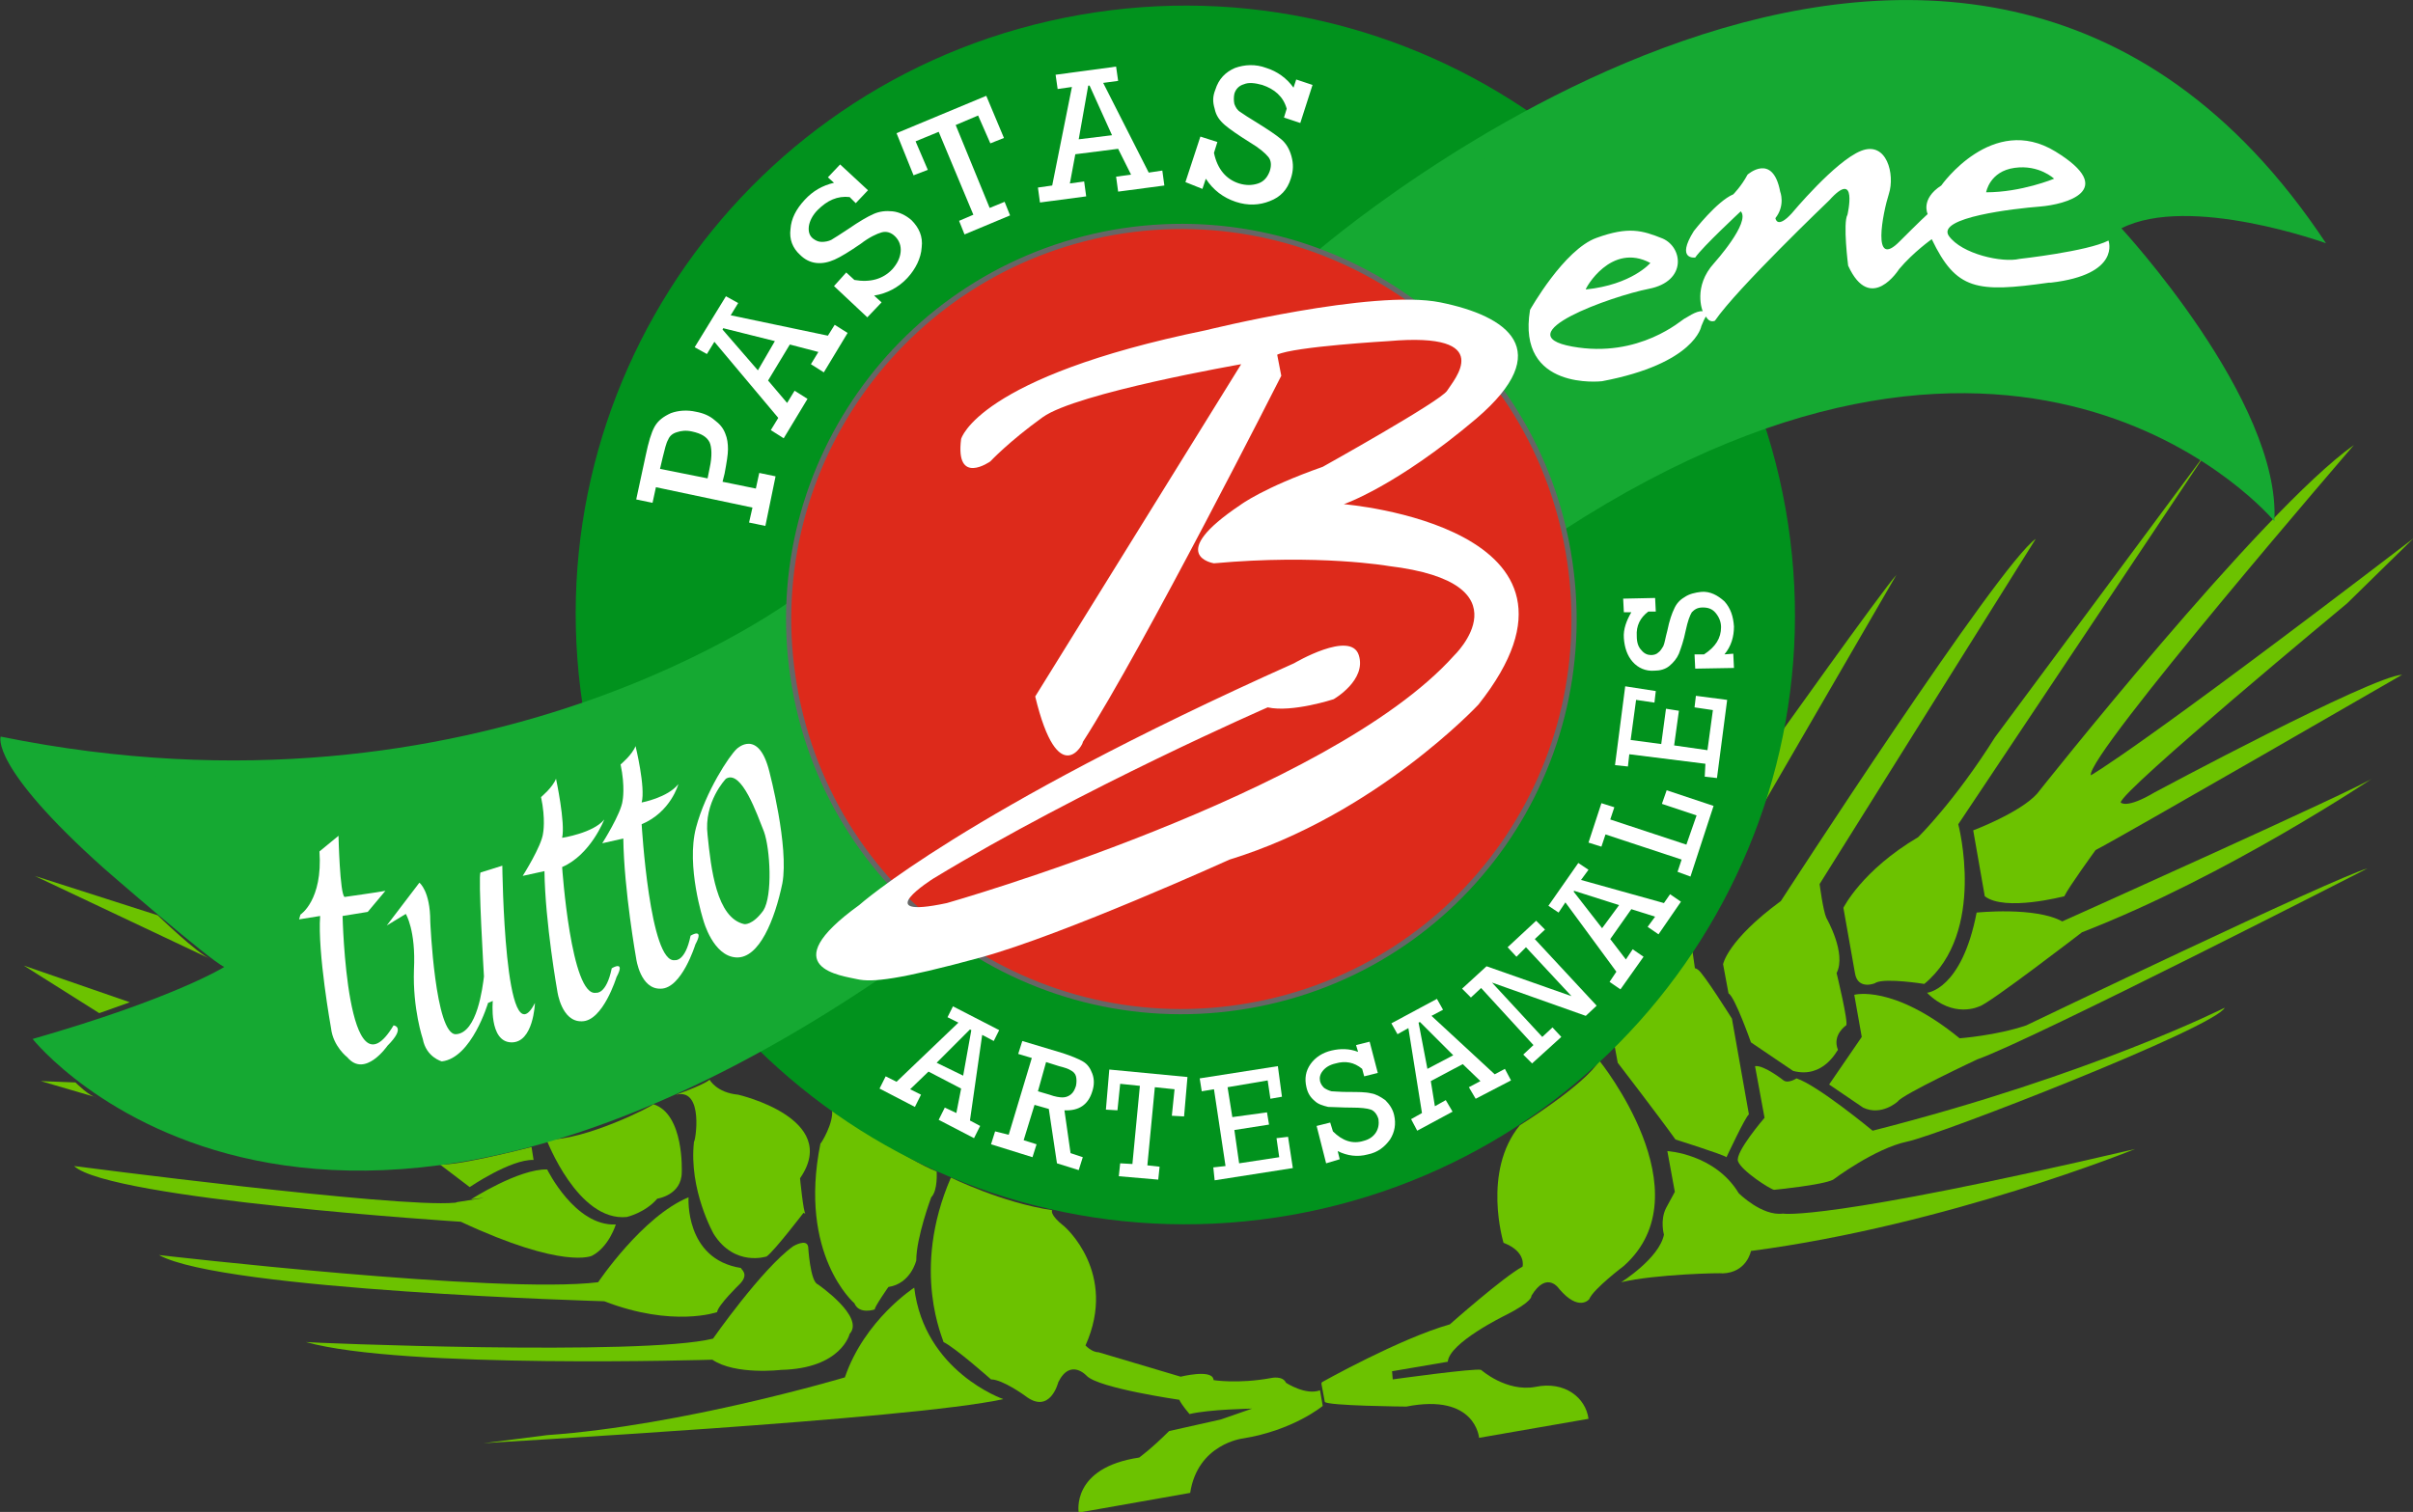 <?xml version="1.0" encoding="utf-8"?>
<!-- Generator: Adobe Illustrator 24.0.0, SVG Export Plug-In . SVG Version: 6.00 Build 0)  -->
<svg version="1.1" id="Capa_1" xmlns="http://www.w3.org/2000/svg" xmlns:xlink="http://www.w3.org/1999/xlink" x="0px" y="0px"
	 viewBox="0 0 355 222.5" style="enable-background:new 0 0 355 222.5;" xml:space="preserve">
<rect x="0" y="0" width="355" height="222.5" fill="#333333" stroke="none"/>
<style type="text/css">
	.st0{clip-path:url(#SVGID_2_);}
	.st1{clip-path:url(#SVGID_4_);fill:#6CC200;}
	.st2{clip-path:url(#SVGID_4_);fill:#01921D;}
	.st3{clip-path:url(#SVGID_4_);fill:#15A932;}
	.st4{clip-path:url(#SVGID_4_);fill:#DD2A1B;}
	.st5{clip-path:url(#SVGID_4_);fill:none;stroke:#666666;stroke-width:0.767;stroke-miterlimit:10;}
	.st6{clip-path:url(#SVGID_4_);fill:#FFFFFF;}
</style>
<g id="Objeto_inteligente_vectorial_1_">
	<g>
		<defs>
			<rect id="SVGID_1_" width="355" height="222.5"/>
		</defs>
		<clipPath id="SVGID_2_">
			<use xlink:href="#SVGID_1_"  style="overflow:visible;"/>
		</clipPath>
		<g class="st0">
			<defs>
				<rect id="SVGID_3_" width="355" height="222.5"/>
			</defs>
			<clipPath id="SVGID_4_">
				<use xlink:href="#SVGID_3_"  style="overflow:visible;"/>
			</clipPath>
			<path class="st1" d="M194.5,203.4c0,0,11.4-6.4,18.8-8.5c0,0,7.9-7,10.7-8.5c0,0,0.6-2.2-2.8-3.5c0,0-3.2-10.5,2.4-17.3
				c0,0,9.5-5.9,11.7-9.5c0,0,15.7,19.4,3.6,30.2c0,0-4.5,3.4-5.1,4.9c0,0-1.5,1.9-4.4-1.5c0,0-1.8-2.8-4.1,1c0,0,0.3,0.8-3.9,2.9
				c0,0-8.2,4-8.4,6.8l-8.2,1.4l0.1,1.2c0,0,12.2-1.7,13-1.4c0,0,3.7,3.3,8,2.5c4.3-0.9,7.4,1.6,7.8,4.7l-16.1,2.8
				c0,0-0.5-6.6-10.7-4.6c0,0-11.7-0.1-12-0.7l-0.5-2.7L194.5,203.4z"/>
			<path class="st1" d="M238.5,188.7c0,0,5.6-3.5,6.3-7c0,0-0.6-2.1,0.3-3.9l1.3-2.4l-1.1-6c0,0,7,0.4,10.5,6.2c0,0,3.4,3.4,6.5,3
				c0,0,6,1.2,51.8-9.5c0,0-27.6,11.2-56.5,15c0,0-0.6,3.2-4.2,3.3C253.5,187.3,243.5,187.5,238.5,188.7"/>
			<path class="st1" d="M237.5,153.7l0.5,2.7c0,0,6,7.8,8.5,11.3c0,0,7,2.2,7.5,2.6c0,0,2.8-6,3.3-6.3l-2.5-14.1c0,0-4.2-6.7-5-7.2
				c-0.7-0.5-0.4,0.1-0.4,0.1l-0.6-4.2C248.9,138.6,243.1,148.9,237.5,153.7"/>
			<path class="st1" d="M259.6,164.5c0,0-4.4,5.1-3.9,6.4c0.5,1.4,4.7,4.1,5.3,4.2c0,0,7.2-0.7,8.7-1.5c0,0,6.1-4.6,10.9-5.6
				c4.8-1,45.3-16.8,46.7-19.7c0,0-19.6,9.9-51.8,18.1c0,0-8.1-6.7-11.2-7.7c0,0-1.2,0.8-1.9,0.3c0,0-2.9-2.3-4.2-2.1L259.6,164.5z"
				/>
			<path class="st1" d="M269.1,159.6l4.8-7l-1.1-6.2c0,0,5.7-1.6,15.5,6.4c0,0,5.4-0.4,9.8-1.9c0,0,45.2-21.7,50.2-23.1
				c0,0-49.4,25.3-57.4,28.1c0,0-11.1,5.2-11.7,6.2c0,0-2.4,2.2-5.1,0.9L269.1,159.6z"/>
			<path class="st1" d="M263.8,157.6l-6.2-4.2c0,0-2.4-6.8-3.3-7.2l-0.8-4.3c0,0,0.6-3.5,8.5-9.3c0,0,32.1-49.6,37.5-53.3
				l-31.8,50.8c0,0,0.5,3.9,1,5c0,0,3,5.2,1.5,8.1c0,0,1.8,7.4,1.4,7.7c0,0-2.1,1.4-1.2,3.6C270.3,154.5,268.3,158.8,263.8,157.6"/>
			<path class="st1" d="M272.9,143.2l-1.7-9.6c0,0,2.7-5.5,11-10.4c0,0,5.4-5.3,11.3-14.7l31.3-42.2l-36.7,55c0,0,4.2,15.9-5,23.5
				c0,0-5.6-0.9-7.1-0.2C276,144.7,273.3,145.8,272.9,143.2"/>
			<path class="st1" d="M283.5,146.1c0,0,5.1-0.4,7.3-11.8c0,0,8.6-0.9,12.6,1.3c0,0,43.9-19.7,45.7-21.1c0,0-21.4,14.4-42.8,22.7
				c0,0-13.9,10.7-15.1,10.9C291.2,148.1,287.4,150,283.5,146.1"/>
			<path class="st1" d="M292,131.9l-1.7-9.7c0,0,6.9-2.6,9.4-5.4c0,0,33-41.7,46.6-51.3c0,0-39.4,45.7-38.7,48.6
				c0,0,6.6-3.6,47.5-34.9l-9.8,9.6c0,0-33.3,27.6-33.3,29.3c0,0,0.8,1,5-1.5c0,0,31.9-17.1,36.4-17.3c0,0-41.9,24.2-45.1,25.8
				c0,0-4,5.5-4.6,6.8C303.6,131.9,295,134.2,292,131.9"/>
			<path class="st1" d="M260.4,110.1c0,0,16.5-23.2,18.6-25.5l-21.4,36.9C257.5,121.5,259.5,114.9,260.4,110.1"/>
			<path class="st1" d="M147.6,205.9c0,0-11.6-4-13.1-16.4c0,0-7.3,4.7-10.2,13.2c0,0-23.8,7.1-43.8,8.5l-9.4,1.2
				C71.3,212.3,134.1,208.9,147.6,205.9"/>
			<path class="st1" d="M122.4,163.3c0,0,11.4,7.6,15.4,9.1c0,0,0.2,2.8-0.8,3.8c0,0-2.2,5.9-2.2,9.3c0,0-0.8,3.4-4.1,3.9
				c0,0-2.1,3-2,3.3c0,0-2.3,0.8-3-0.9c0,0-8.3-7.1-5-23.5C120.8,168.3,122.7,165.2,122.4,163.3"/>
			<path class="st1" d="M99.5,161.1c-0.4,0.1,3.8-1.3,4.9-2.2c0,0,1,1.9,4.2,2.2c0,0,15.2,3.5,9.1,12.3c0,0,0.5,5.1,0.8,5.2
				c0.3,0.1-0.3-0.1-0.3-0.1s-4.2,5.5-5.4,6.4c0,0-4.7,1.6-7.8-3.3c0,0-3.7-6.5-2.9-13.6C102.3,168.1,103.6,160.1,99.5,161.1"/>
			<path class="st1" d="M104.9,197c0,0,7.2-10.3,11.8-13.6c0,0,2-1.2,2.2,0.1c0,0,0.3,5.1,1.4,5.5c0,0,7,4.8,4.7,7.3
				c0,0-1.2,5.1-10.1,5.3c0,0-6.7,0.8-10.1-1.5c0,0-45.7,1.4-59.8-2.6C45.2,197.6,94.4,199.6,104.9,197"/>
			<path class="st1" d="M108.8,189c0,0-3.2,3.1-3.3,4.1c0,0-6.5,2.3-16.6-1.6c0,0-56.2-1.6-65.5-6.8c0,0,50,5.8,64.6,4
				c0,0,6.5-9.7,13.3-12.5c0,0-0.6,9.1,7.7,10.4C109,186.8,110.3,187.5,108.8,189"/>
			<path class="st1" d="M80.4,167.7c0,0,4.6,12.1,11.8,11.4c0,0,2.7-0.6,4.5-2.7c0,0,3.6-0.5,3.6-3.9c0,0,0.4-8.6-4.2-10
				C96.2,162.7,86,167.9,80.4,167.7"/>
			<path class="st1" d="M80.5,172.1c0,0,4.1,8.4,10.1,8.1c0,0-1,3.3-3.5,4.6c0,0-4.1,2.1-19.3-5c0,0-51.7-3.3-56.9-8.2
				c0,0,47.5,6.2,56,5.4c0.2,0,0.3-0.1,0.4-0.1c7.2-1.1,2-0.4,2-0.4S76.3,172,80.5,172.1"/>
			<path class="st1" d="M69.1,174.7c0,0,6-4.1,9.4-4l-0.3-1.9c0,0-12.8,3.3-13.7,2.4L69.1,174.7z"/>
			<path class="st1" d="M30.9,141.1L5.1,128.9l18.1,5.8C23.2,134.7,29,140.3,30.9,141.1"/>
			<polygon class="st1" points="19.1,147.5 3.5,142.1 14.6,149.1 			"/>
			<path class="st1" d="M14.2,161.5L6,159.1l5.1,0.2C11.1,159.3,13.2,161.4,14.2,161.5"/>
			<path class="st1" d="M139.9,173.3c0,0,7.5,3.7,14.9,4.8c0,0-0.5,0.6,1.8,2.4c0,0,7.9,6.8,3.1,17.5c0,0,0.9,1,1.9,1l12.1,3.6
				c0,0,4.4-1.1,4.8,0.3c0.4,1.5,0,0.2,0,0.2s3.6,0.6,8.5-0.3c0,0,1.7-0.4,2.2,0.7c0,0,2.9,1.9,5,1.1l0.4,2.3c0,0-4.3,3.6-11.8,4.8
				c0,0-6.6,0.8-7.7,8l-16.4,2.9c0,0-1.2-6.6,8.9-8.1c0,0,1.8-1.3,4.4-3.9l7.6-1.7l4.6-1.6c0,0-6.3,0.1-9.2,0.8c0,0-1.2-1.4-1.5-2.1
				c0,0-11.8-1.7-13.6-3.5c0,0-2.4-2.7-4.2,0.9c0,0-1.2,4.9-4.9,2c0,0-3.3-2.4-5-2.4c0,0-5.3-4.7-7-5.5
				C138.9,197.3,133.9,187.1,139.9,173.3"/>
			<path class="st2" d="M158.8,2.2c48.8-8.6,95.3,24,103.9,72.7c8.6,48.8-24,95.3-72.7,103.9c-48.8,8.6-95.3-24-103.9-72.7
				C77.4,57.3,110,10.8,158.8,2.2"/>
			<path class="st3" d="M229.9,78.1c68.8-44.7,104.7-1.4,104.7-1.4c1-17.7-22.5-43.1-22.5-43.1c10-5.1,30.1,2.2,30.1,2.2
				c-53.9-81.4-148.8,1.5-148.8,1.5L229.9,78.1z"/>
			<path class="st3" d="M198.1,37.9c0,0,85.5-75,139.6-5.5c0,0-15-6.8-29,0.6c0,0,18.6,18.1,24.3,39.3c0,0-34.3-39.9-102.9,2.3
				L198.1,37.9z"/>
			<path class="st3" d="M117.2,87.8c0,0-46,35.1-117.1,20.6c0,0-1.7,4.3,15.2,19.4c0,0,15.6,13.6,17.7,14.5c0,0-7.3,4.6-28.2,10.6
				c0,0,42.2,53.2,135.6-16.7L117.2,87.8z"/>
			<path class="st3" d="M115.4,92.4c0,0-49.9,33.1-111.4,18.9c0,0,9.8,14.6,35.2,30.3c0,0-11.7,8.1-29.4,12.4
				c0,0,40.2,43.5,127.3-19.9L115.4,92.4z"/>
			<path class="st4" d="M163.8,34.2c31.4-5.5,61.4,15.4,66.9,46.9s-15.4,61.4-46.9,66.9c-31.4,5.5-61.4-15.4-66.9-46.9
				C111.4,69.7,132.4,39.8,163.8,34.2"/>
			<path class="st5" d="M163.8,34.2c31.4-5.5,61.4,15.4,66.9,46.9s-15.4,61.4-46.9,66.9c-31.4,5.5-61.4-15.4-66.9-46.9
				C111.4,69.7,132.4,39.8,163.8,34.2z"/>
			<path class="st6" d="M110.7,74.7l-14.2-3L96,74l-2.4-0.5L95,67c0.4-1.9,0.8-3.3,1.3-4.2c0.5-0.9,1.3-1.5,2.4-2
				c1.1-0.4,2.4-0.5,3.7-0.2c1.1,0.2,2,0.6,2.7,1.2c0.8,0.6,1.3,1.2,1.6,2c0.3,0.7,0.4,1.5,0.4,2.3c0,0.8-0.2,2-0.5,3.6l-0.3,1.2
				l4.9,1l0.5-2.3l2.4,0.5l-1.5,7.3l-2.4-0.5L110.7,74.7z M104.1,70.4l0.3-1.5c0.4-1.8,0.3-3.1,0-3.8c-0.4-0.8-1.2-1.3-2.6-1.6
				c-0.9-0.2-1.6-0.1-2.2,0.1c-0.7,0.2-1.1,0.6-1.3,1.1c-0.3,0.5-0.5,1.4-0.8,2.6L97.1,69L104.1,70.4z"/>
			<path class="st6" d="M116.2,50.7L113,56l2.8,3.3l1.1-1.8l1.9,1.2l-3.5,5.8l-1.9-1.2l1.1-1.8l-9.4-11.2l-1.1,1.8l-1.8-1l4.6-7.5
				l1.8,1l-1.1,1.8l14.3,3l1-1.6l1.9,1.2l-3.5,5.8l-1.9-1.2l1.1-1.8L116.2,50.7z M114,50.2l-7.6-1.9l-0.1,0.2l5.2,6L114,50.2z"/>
			<path class="st6" d="M127.6,46.7l-4.9-4.6l1.8-2l1.2,1.1c2.3,0.4,4.2-0.1,5.6-1.6c0.7-0.8,1.1-1.6,1.2-2.5
				c0.1-0.9-0.2-1.7-0.8-2.3c-0.6-0.6-1.3-0.8-2-0.6c-0.7,0.2-1.8,0.7-3.1,1.7c-1.6,1.1-2.9,1.9-3.8,2.3c-0.9,0.4-1.8,0.6-2.7,0.5
				c-0.9-0.1-1.7-0.5-2.4-1.2c-1.1-1-1.6-2.3-1.4-3.8c0.1-1.5,0.8-2.9,2.1-4.3c1.2-1.3,2.6-2.1,4.3-2.5l-0.9-0.8l1.8-1.9l4.1,3.8
				l-1.8,1.9l-0.9-0.9c-1.8-0.2-3.3,0.5-4.7,1.9c-0.8,0.8-1.2,1.7-1.3,2.4c-0.1,0.8,0.1,1.4,0.6,1.8c0.4,0.3,0.8,0.5,1.3,0.5
				c0.5,0,1-0.1,1.4-0.3c0.5-0.3,1.3-0.8,2.5-1.6c1.6-1.1,2.8-1.8,3.7-2.2c0.9-0.4,1.8-0.5,2.8-0.4c1,0.1,2,0.6,2.8,1.3
				c1.1,1.1,1.7,2.4,1.5,4c-0.1,1.6-0.9,3.2-2.1,4.5c-1.3,1.4-3,2.3-4.9,2.6l1.1,1L127.6,46.7z"/>
			<polygon class="st6" points="143.2,31.6 138.1,19.4 134.7,20.8 136.5,25 134.4,25.8 131.9,19.6 145.1,14.1 147.7,20.3 
				145.7,21.1 143.9,17 140.6,18.4 145.6,30.6 147.8,29.7 148.6,31.7 141.9,34.5 141.1,32.5 			"/>
			<path class="st6" d="M164.5,21.9l-6.3,0.8l-0.8,4.3l2.1-0.3l0.3,2.2l-6.8,0.9l-0.3-2.2l2.1-0.3l2.9-14.5l-2.1,0.3l-0.3-2.1
				l8.9-1.2l0.3,2.1l-2.2,0.3l6.7,13.2l2-0.3l0.3,2.2l-6.8,0.9l-0.3-2.2l2.2-0.3L164.5,21.9z M163.6,19.9l-3.3-7.3l-0.2,0l-1.4,7.9
				L163.6,19.9z"/>
			<path class="st6" d="M174.4,26.8l2.2-6.7l2.5,0.8l-0.5,1.6c0.5,2.4,1.8,3.9,3.7,4.5c1,0.3,1.9,0.3,2.8,0c0.9-0.3,1.4-1,1.7-1.8
				c0.3-0.9,0.2-1.6-0.2-2.1c-0.5-0.6-1.3-1.3-2.8-2.2c-1.6-1-2.9-1.9-3.6-2.5c-0.8-0.7-1.3-1.4-1.5-2.4c-0.3-1-0.3-1.8,0.1-2.8
				c0.5-1.6,1.5-2.6,2.9-3.2c1.4-0.5,3-0.6,4.6,0c1.6,0.5,3,1.5,4,2.9l0.4-1.2l2.4,0.8l-1.8,5.6l-2.4-0.8l0.4-1.3
				c-0.5-1.8-1.8-2.9-3.6-3.5c-1.1-0.3-2-0.4-2.7-0.1c-0.7,0.2-1.2,0.7-1.4,1.4c-0.1,0.5-0.1,1,0,1.5c0.2,0.5,0.4,0.9,0.9,1.2
				c0.4,0.3,1.2,0.8,2.5,1.6c1.6,1,2.8,1.8,3.5,2.4c0.7,0.6,1.2,1.4,1.5,2.5c0.3,1.1,0.3,2.1-0.1,3.3c-0.5,1.6-1.5,2.7-3.1,3.3
				c-1.5,0.6-3.2,0.7-5,0.1c-1.8-0.6-3.3-1.7-4.4-3.4l-0.5,1.5L174.4,26.8z"/>
			<path class="st6" d="M141.4,160.2l-4.8-2.5l-2.7,2.6l1.6,0.8l-0.9,1.8l-5.2-2.7l0.9-1.8l1.6,0.8l9.1-8.7l-1.6-0.8l0.8-1.6
				l6.8,3.5l-0.8,1.6l-1.7-0.9l-1.8,12.6l1.5,0.8l-0.9,1.8l-5.2-2.7l0.9-1.8l1.7,0.8L141.4,160.2z M141.7,158.3l1.2-6.7l-0.2-0.1
				l-4.9,4.9L141.7,158.3z"/>
			<path class="st6" d="M148.4,167l3.4-11.3l-2-0.6l0.6-1.9l6,1.8c1.2,0.4,2.2,0.8,2.9,1.2c0.7,0.4,1.1,1,1.4,1.8
				c0.3,0.8,0.3,1.7,0,2.6c-0.6,2-2,2.9-4.1,2.8l0.9,6.3l1.8,0.6l-0.6,1.9l-3.2-1l-1.2-8l-2.1-0.6l-1.6,5.2l1.9,0.6l-0.6,1.9
				l-6.1-1.9l0.6-1.9L148.4,167z M152.7,160.6l1.7,0.5c0.8,0.3,1.5,0.4,1.9,0.4c0.4,0,0.8-0.1,1.2-0.4s0.6-0.7,0.8-1.3
				c0.1-0.5,0.1-1,0-1.4c-0.1-0.4-0.4-0.7-0.8-0.9c-0.3-0.2-0.9-0.4-1.7-0.6l-1.9-0.6L152.7,160.6z"/>
			<polygon class="st6" points="166.6,171.3 167.7,159.8 164.8,159.5 164.4,163.4 162.7,163.3 163.2,157.4 174.7,158.5 174.2,164.3 
				172.4,164.2 172.8,160.3 169.9,160 168.8,171.5 170.6,171.7 170.4,173.6 164.6,173.1 164.8,171.2 			"/>
			<polygon class="st6" points="180.3,171.6 178.6,160.3 176.8,160.6 176.5,158.7 188,156.9 188.6,161.4 186.9,161.7 186.5,159 
				180.6,160 181.3,164.4 186.4,163.7 186.7,165.5 181.6,166.3 182.3,171.2 188.2,170.3 187.8,167.5 189.5,167.3 190.2,171.9 
				178.7,173.7 178.5,171.8 			"/>
			<path class="st6" d="M195.1,171.2l-1.4-5.5l2-0.5l0.4,1.3c1.4,1.4,2.9,1.9,4.5,1.4c0.8-0.2,1.4-0.6,1.8-1.2
				c0.4-0.6,0.5-1.3,0.4-2c-0.2-0.7-0.6-1.2-1.1-1.4c-0.6-0.2-1.5-0.3-2.8-0.3c-1.5,0-2.7-0.1-3.5-0.1c-0.8-0.2-1.5-0.4-2-0.9
				c-0.6-0.5-1-1.1-1.2-2c-0.3-1.3-0.1-2.4,0.6-3.4c0.7-1,1.8-1.7,3.1-2c1.3-0.3,2.6-0.3,3.9,0.2l-0.3-1l2-0.5l1.2,4.6l-2,0.5
				l-0.3-1.1c-1.2-1-2.5-1.2-3.9-0.8c-0.9,0.2-1.5,0.6-1.9,1.1c-0.4,0.5-0.5,1-0.4,1.5c0.1,0.4,0.3,0.7,0.6,1
				c0.3,0.2,0.7,0.4,1.1,0.5c0.4,0,1.2,0.1,2.4,0.1c1.5,0,2.6,0,3.4,0.2c0.7,0.1,1.4,0.5,2.1,1c0.6,0.6,1.1,1.3,1.3,2.2
				c0.3,1.3,0.1,2.5-0.6,3.6c-0.8,1.1-1.8,1.9-3.3,2.2c-1.5,0.4-3,0.2-4.4-0.5l0.3,1.2L195.1,171.2z"/>
			<path class="st6" d="M215.2,156.6l-4.7,2.5l0.6,3.7l1.6-0.9l1,1.7l-5.2,2.8l-0.9-1.7l1.6-0.9l-2-12.5l-1.6,0.9l-0.9-1.6l6.7-3.6
				l0.9,1.6l-1.7,0.9l9.3,8.6l1.5-0.8l0.9,1.7l-5.2,2.7l-1-1.7l1.7-0.9L215.2,156.6z M213.8,155.3l-4.9-4.9l-0.2,0.1l1.3,6.8
				L213.8,155.3z"/>
			<polygon class="st6" points="225.6,153.8 217.9,145.4 216.4,146.8 215.1,145.5 218.7,142.2 231.2,146.6 224.5,139.4 223.1,140.8 
				221.8,139.4 226,135.5 227.3,136.8 225.8,138.2 234.9,148 233.3,149.5 219.5,144.6 226.9,152.6 228.4,151.2 229.7,152.6 
				225.4,156.5 224.1,155.2 			"/>
			<path class="st6" d="M240,133.8l-3.1,4.4l2.3,3l1-1.5l1.6,1.1l-3.4,4.8l-1.6-1.1l1-1.5l-7.5-10.2l-1,1.5l-1.5-1l4.4-6.3l1.5,1
				l-1.1,1.5l12.2,3.4l0.9-1.3l1.6,1.1l-3.3,4.8l-1.6-1.1l1.1-1.5L240,133.8z M238.2,133.2l-6.6-2.1l-0.1,0.1l4.2,5.4L238.2,133.2z"
				/>
			<polygon class="st6" points="250.9,112.4 239.7,111 239.5,112.8 237.6,112.6 239.1,101 243.6,101.7 243.4,103.4 240.7,103 
				239.9,108.9 244.4,109.5 245.1,104.3 247,104.6 246.3,109.7 251.2,110.4 252,104.5 249.3,104.1 249.5,102.4 254.1,103 
				252.6,114.5 250.8,114.3 			"/>
			<path class="st6" d="M255.1,98.3l-5.7,0.1l-0.1-2.1l1.4,0c1.7-1.1,2.5-2.4,2.5-4c0-0.8-0.3-1.5-0.8-2.1c-0.5-0.6-1.1-0.8-1.9-0.8
				c-0.8,0-1.2,0.3-1.6,0.7c-0.3,0.5-0.6,1.3-0.9,2.7c-0.3,1.5-0.7,2.6-1,3.4c-0.3,0.7-0.8,1.3-1.4,1.8c-0.6,0.5-1.4,0.7-2.2,0.7
				c-1.3,0.1-2.4-0.4-3.2-1.3c-0.8-0.9-1.2-2.1-1.3-3.5c-0.1-1.3,0.4-2.6,1.1-3.8l-1.1,0l-0.1-2l4.7-0.1l0.1,2l-1.1,0
				c-1.2,0.9-1.8,2.1-1.7,3.6c0,0.9,0.2,1.6,0.7,2.1c0.4,0.5,0.9,0.7,1.4,0.7c0.4,0,0.8-0.1,1.1-0.4c0.3-0.2,0.5-0.6,0.7-0.9
				c0.2-0.4,0.3-1.2,0.6-2.3c0.3-1.5,0.7-2.6,1-3.2c0.3-0.7,0.8-1.3,1.5-1.7c0.7-0.5,1.6-0.7,2.5-0.8c1.3-0.1,2.4,0.5,3.4,1.4
				c0.9,1,1.3,2.2,1.4,3.7c0,1.5-0.4,2.9-1.4,4.1l1.3-0.1L255.1,98.3z"/>
			<polygon class="st6" points="247.4,126.5 236.2,122.8 235.6,124.6 233.7,124 235.6,118.2 237.5,118.8 236.9,120.6 248.1,124.3 
				249.6,120 244.5,118.3 245.2,116.3 252.1,118.6 248.7,129 246.8,128.3 			"/>
			<path class="st6" d="M152.3,102.5l30.3-48.9c0,0-24.2,4.2-29.2,7.8c-5,3.6-7.7,6.5-7.7,6.5s-5.2,3.7-4.3-3.3c0,0,2.4-9.1,36-16
				c0,0,24.6-6.1,34.5-4.1c9.9,2,17.1,7,5.3,17.1c-11.8,10-19.5,12.6-19.5,12.6s40.6,3.3,19.8,29.5c0,0-15.1,16.2-36.6,22.8
				c0,0-24.5,11.1-36.6,14.4c-12.1,3.3-16,3.7-18.2,3.2c-2.1-0.5-12.6-1.6,0.3-10.9c0,0,15.5-13.9,64-35.6c0,0,8.3-4.9,9.5-1.2
				c1.2,3.7-3.7,6.5-3.7,6.5s-6.1,2-9.7,1.2c0,0-27.3,11.9-49.2,25.2c0,0-9.7,6.1,2,3.6c0,0,56.3-16,74.6-36.4
				c0,0,11.2-10.7-9.6-13.2c0,0-10.3-1.8-25.7-0.4c0,0-7.3-1.1,3.9-8.6c0,0,3.3-2.5,12.1-5.6c0,0,17.4-9.7,18.3-11.2
				c0.9-1.5,7.5-8.7-8.6-7.3c0,0-13.9,0.8-16.4,2l0.6,3.1c0,0-20.3,40.1-29.2,53.9C159.5,109.3,155.7,116.6,152.3,102.5"/>
			<path class="st6" d="M310.2,35.4c-3.1,1.6-13.1,2.7-13.1,2.7c-2.5,0.6-8.5-0.7-10.4-3.4c-1.8-2.7,9.6-4,13.4-4.3
				c3.8-0.3,11.6-2.4,2.3-8.1c-9.3-5.7-16.8,5-16.8,5c-3.1,2-2,4.2-2,4.2c-0.7,0.6-4.1,4-4.1,4c-4.2,4.3-2.5-4.2-1.6-7
				c0.9-2.8-0.3-7.8-4.1-6.3c-3.8,1.5-10.2,9.2-10.2,9.2c-2.2,2.4-2.4,0.7-2.4,0.7c1.5-1.9,0.7-3.9,0.7-3.9
				c-1.1-5.8-4.8-2.5-4.8-2.5c-0.9,1.7-2.1,2.9-2.1,2.9c-2.4,1-5.8,5.4-5.8,5.4c-2.7,4.3,0.2,3.9,0.2,3.9c1.1-1.6,6.7-6.8,6.7-6.8
				c1.5,1.6-3.9,7.6-3.9,7.6c-3.2,3.5-1.7,7.1-1.7,7.1c-1-0.1-2.4,1-2.7,1.1c-0.3,0.1-6.6,5.9-16.5,4.1c-9.9-1.8,5.7-7.4,11.3-8.5
				c5.6-1.1,5-6.1,2-7.4c-3-1.2-5-1.8-9.7-0.1c-4.8,1.7-9.8,10.6-9.8,10.6c-2,12,10.6,10.5,10.6,10.5c13.7-2.6,14.6-8.1,14.6-8.1
				c0.6-1.5,0.7-1.4,0.7-1.4c0.5,1,1.3,0.6,1.3,0.6c3.2-4.7,16.8-17.7,16.8-17.7c4.3-4.8,2.7,2.1,2.7,2.1c-0.7,1.2,0.1,7.5,0.1,7.5
				c3.3,7.2,7.5,0.5,7.5,0.5c2.1-2.5,4.8-4.4,4.8-4.4c3.6,7.5,6.6,7.9,17.2,6.4c0.1,0,0.2,0,0.3,0C312.1,40.4,310.2,35.4,310.2,35.4
				 M296.4,24.7c3.6-0.5,5.8,1.6,5.8,1.6s-4.8,2-10,2C292.2,28.3,292.7,25.2,296.4,24.7 M242.8,38.7c0,0-2.7,3.2-9.5,3.9
				C233.2,42.5,237,35.6,242.8,38.7"/>
			<path class="st6" d="M44.2,134.6c0,0,3.3-2.1,2.8-9.3l2.8-2.3c0,0,0.2,8.7,0.9,9c0,0,5-0.7,6-0.9l-2.6,3.1l-3.7,0.6
				c0,0,0.6,27.6,7.5,16.1c0,0,1.9,0.2-0.9,3c0,0-3.3,4.8-5.9,1.7c0,0-2.1-1.6-2.4-4.3c0,0-2-11.1-1.6-16.5l-3.1,0.5L44.2,134.6z"/>
			<path class="st6" d="M56.9,136.2l4.8-6.3c0,0,1.6,1.2,1.6,5.7c0,0,0.7,16.8,3.8,16.6c3.1-0.2,3.9-6.9,4.1-8.5
				c0,0-0.9-15-0.5-15.3l3.2-1c0,0,0.3,29,4.8,20.2c0,0-0.2,5.9-3.5,5.8c-3.3-0.1-2.7-6.1-2.7-6.1l-0.7,0.3c0,0-2.4,8.1-6.8,8.6
				c0,0-2.3-0.6-2.8-3.3c0,0-1.5-4.4-1.3-10.2c0.3-5.8-1.2-8.2-1.2-8.2L56.9,136.2z"/>
			<path class="st6" d="M76.9,128.9c0,0,2.8-4.4,3-6.3c0,0,0.4-2-0.3-5.3c0,0,1.7-1.4,2.2-2.7c0,0,1.4,6.5,0.9,8.7
				c0,0,4.6-0.7,6.2-2.7c0,0-2,5.2-6.2,7c0,0,1.3,19.2,5,18.5c0,0,1.5,0.3,2.3-3.6c0,0,2.1-1.3,0.7,1.3c0,0-2,6.5-5.1,6.5
				c-3,0.1-3.6-4.4-3.6-4.4s-1.8-10.1-1.9-17.7L76.9,128.9z"/>
			<path class="st6" d="M88.6,124.1c0,0,2.8-4.4,3-6.3c0,0,0.4-2-0.3-5.3c0,0,1.7-1.4,2.2-2.7c0,0,1.5,6.1,0.9,8.3
				c0,0,3.8-0.7,5.4-2.7c0,0-1.1,4.1-5.4,5.9c0,0,1.2,20.6,4.9,20c0,0,1.5,0.3,2.3-3.6c0,0,2.1-1.3,0.7,1.3c0,0-2,6.5-5.1,6.5
				c-3,0.1-3.6-4.4-3.6-4.4s-1.8-10.1-1.9-17.7L88.6,124.1z"/>
			<path class="st6" d="M113.2,113.6c-1.6-6.5-4.8-3.4-4.8-3.4c-1.1,1-4.6,6.3-6,11.6c-1.5,5.7,1.1,13.7,1.1,13.7s1.4,5.2,4.8,5.4
				c3.4,0.2,5.7-5.6,6.8-10.9C116.1,124.6,113.2,113.6,113.2,113.6 M112.3,134c-1.6,2.2-2.8,2-2.8,2c-4.1-0.9-4.9-8.2-5.4-13.1
				c-0.6-4.9,2.7-8.3,2.7-8.3c2.3-1.4,4.6,5.3,5.6,7.8C113.3,124.9,113.7,131.8,112.3,134"/>
		</g>
	</g>
</g>
</svg>
